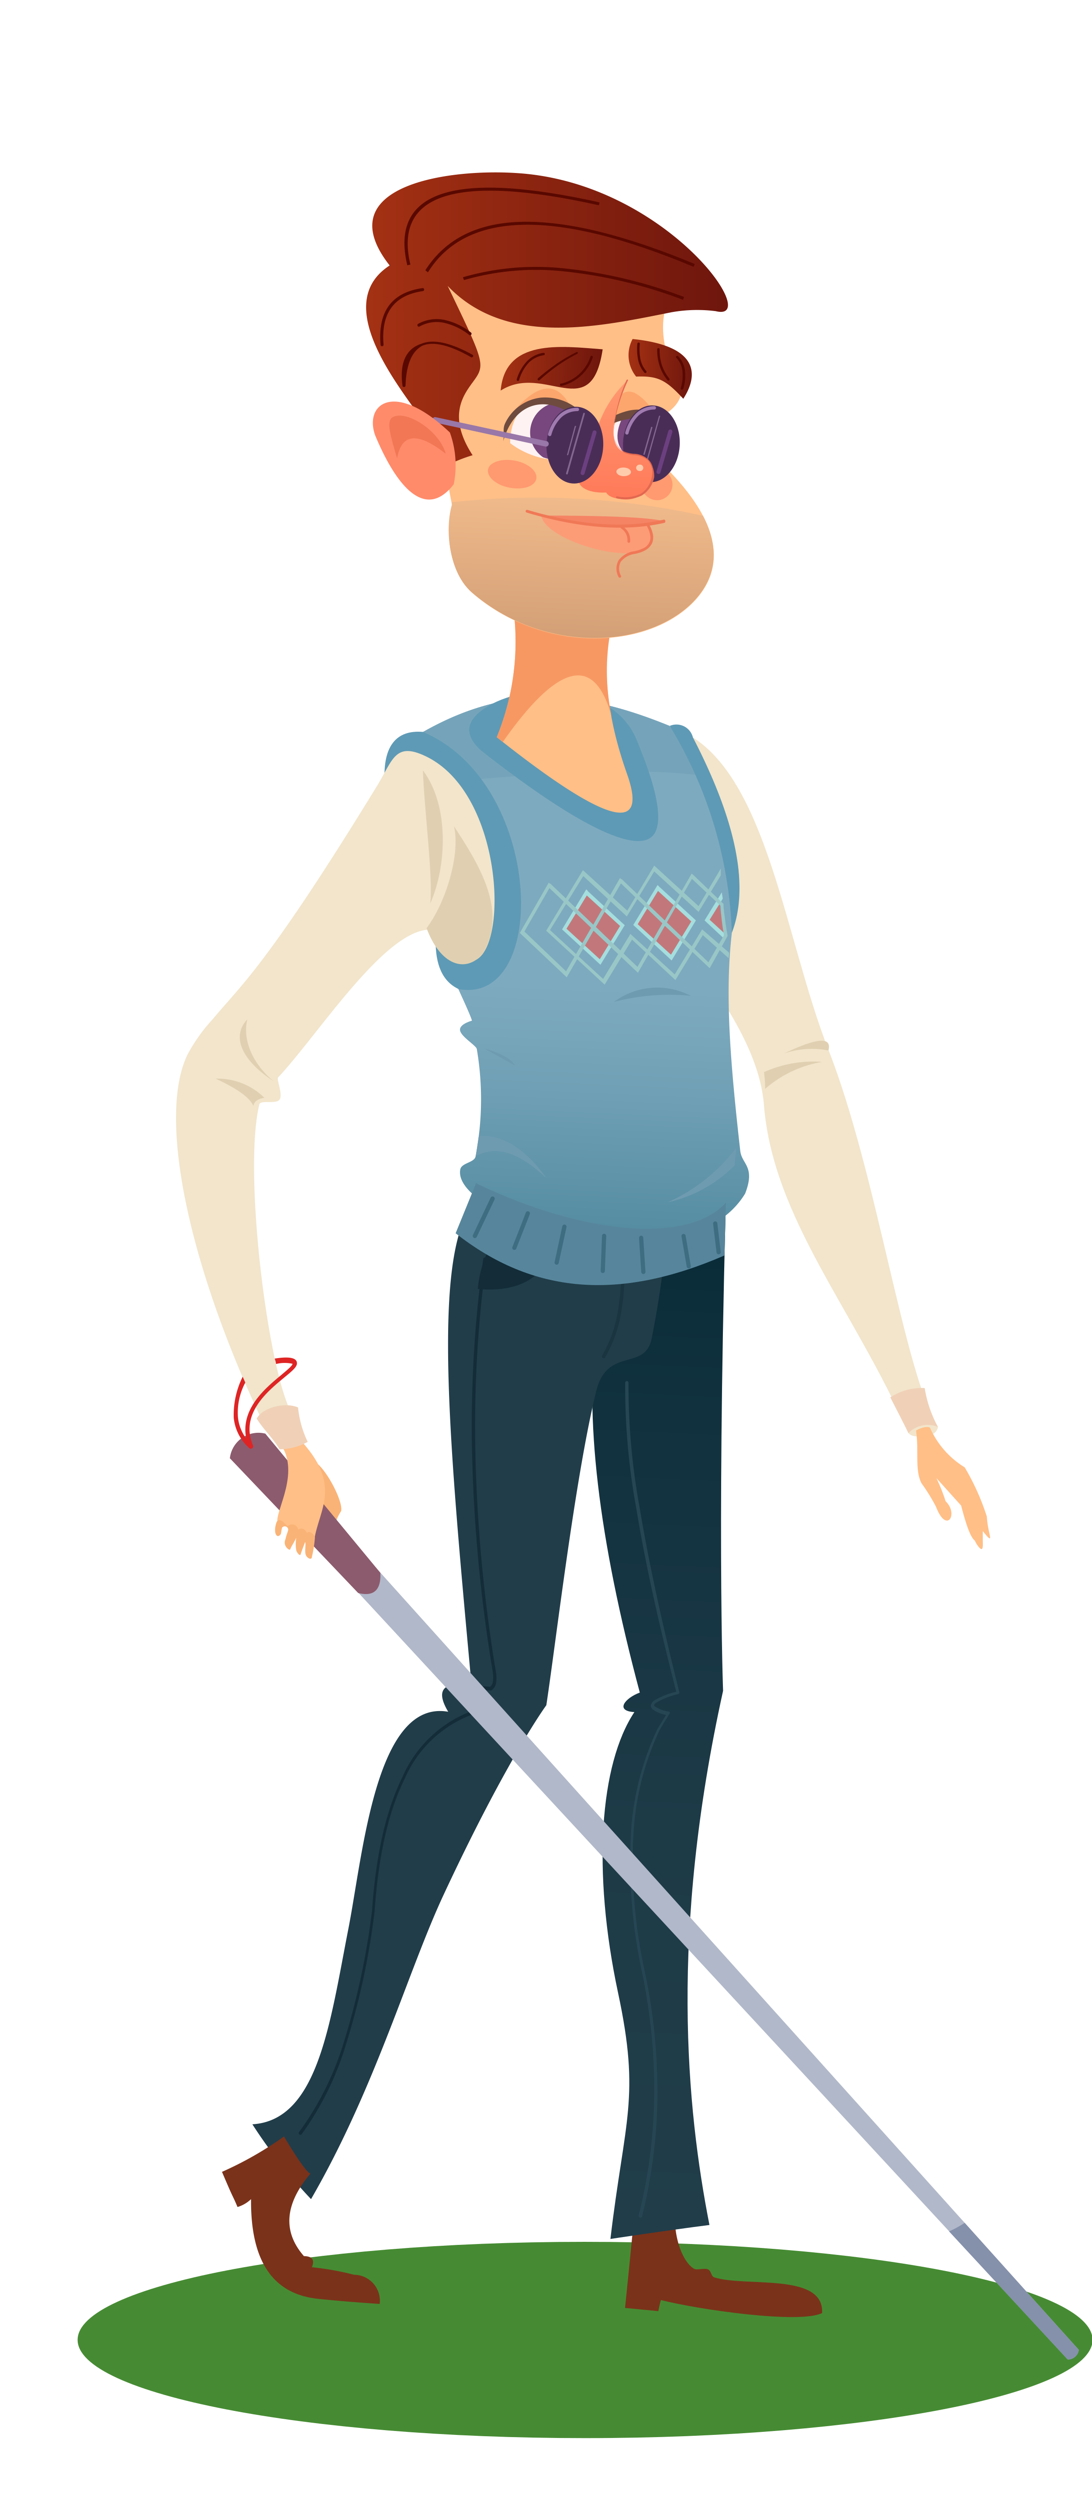 <svg xmlns="http://www.w3.org/2000/svg" xmlns:xlink="http://www.w3.org/1999/xlink" viewBox="0 0 98.48 225.45"><defs><style>.cls-1{fill:none;}.cls-2{isolation:isolate;}.cls-3{fill:#468b33;}.cls-4{fill:#7a321a;}.cls-10,.cls-11,.cls-12,.cls-13,.cls-14,.cls-15,.cls-16,.cls-17,.cls-18,.cls-19,.cls-20,.cls-21,.cls-22,.cls-23,.cls-24,.cls-25,.cls-26,.cls-27,.cls-28,.cls-29,.cls-30,.cls-31,.cls-32,.cls-33,.cls-34,.cls-35,.cls-36,.cls-37,.cls-38,.cls-39,.cls-4,.cls-40,.cls-41,.cls-42,.cls-43,.cls-44,.cls-45,.cls-46,.cls-47,.cls-48,.cls-49,.cls-5,.cls-50,.cls-51,.cls-52,.cls-6,.cls-7,.cls-8,.cls-9{fill-rule:evenodd;}.cls-5{fill:url(#linear-gradient);}.cls-6{fill:#213d4a;}.cls-7{fill:#1a3440;}.cls-8{fill:#132c38;}.cls-9{fill:#f2e5cb;}.cls-10{fill:url(#linear-gradient-2);}.cls-11{fill:#75a4ba;}.cls-12{fill:#5e9ab5;}.cls-13{fill:#f5956e;}.cls-14{fill:#ffbf87;}.cls-15{fill:#f79863;}.cls-16{fill:url(#linear-gradient-3);}.cls-17{fill:#fca66d;}.cls-18{fill:#ff9970;}.cls-19{fill:url(#åçûìßííûé_ãðàäèåíò_3);}.cls-20{fill:url(#åçûìßííûé_ãðàäèåíò_3-2);}.cls-21{fill:url(#åçûìßííûé_ãðàäèåíò_3-3);}.cls-22{fill:#fff2f2;}.cls-23{fill:#77477d;}.cls-24{fill:#6e4b3e;}.cls-25{fill:#fc9c77;}.cls-26{fill:#4a2d57;}.cls-27{fill:#846791;}.cls-28{fill:url(#linear-gradient-4);}.cls-29{fill:#ffcbad;}.cls-30{fill:#590800;}.cls-31{fill:#e26850;}.cls-32{fill:#9977a8;}.cls-33{fill:#ff8b6b;}.cls-34{fill:#f27754;}.cls-35{fill:#f58465;}.cls-36{fill:#f07857;}.cls-37{fill:#e0d0b1;}.cls-38{fill:#99c7c7;}.cls-39{fill:#c2787b;}.cls-40{fill:#a5dede;}.cls-41{fill:#57869c;}.cls-42{fill:#274654;}.cls-43{fill:#3e6d82;}.cls-44{fill:#6c4080;}.cls-45{fill:#9f7bb0;}.cls-46{fill:#6f9bb0;}.cls-47{fill:#b1b8c9;}.cls-48{fill:#8591ab;}.cls-49{fill:#fab376;}.cls-50{fill:#8c5b6d;}.cls-51{fill:#de2424;}.cls-52{fill:#f0d1b7;}.cls-53{clip-path:url(#clip-path);}.cls-54{fill:#a1132d;opacity:0.29;mix-blend-mode:multiply;}</style><linearGradient id="linear-gradient" x1="-48.7" y1="245.61" x2="-48.7" y2="146.96" gradientTransform="translate(116.63 -41.17) rotate(2.58)" gradientUnits="userSpaceOnUse"><stop offset="0" stop-color="#213d4a"/><stop offset="0.38" stop-color="#1d3a47"/><stop offset="0.76" stop-color="#11313e"/><stop offset="1" stop-color="#052835"/></linearGradient><linearGradient id="linear-gradient-2" x1="-59.01" y1="106.97" x2="-59.01" y2="155.76" gradientTransform="translate(116.63 -41.17) rotate(2.58)" gradientUnits="userSpaceOnUse"><stop offset="0.53" stop-color="#7eaabf"/><stop offset="0.72" stop-color="#70a0b5"/><stop offset="1" stop-color="#538ba0"/></linearGradient><linearGradient id="linear-gradient-3" x1="-60.11" y1="88.97" x2="-60.11" y2="101.46" gradientTransform="translate(116.63 -41.17) rotate(2.58)" gradientUnits="userSpaceOnUse"><stop offset="0" stop-color="#f0ba8b"/><stop offset="1" stop-color="#d39f76"/></linearGradient><linearGradient id="åçûìßííûé_ãðàäèåíò_3" x1="32.99" y1="28.84" x2="65.62" y2="28.84" gradientUnits="userSpaceOnUse"><stop offset="0" stop-color="#a43113"/><stop offset="1" stop-color="#6f160d"/></linearGradient><linearGradient id="åçûìßííûé_ãðàäèåíò_3-2" x1="-67.97" y1="77.43" x2="-58.95" y2="77.43" gradientTransform="translate(116.63 -41.17) rotate(2.58)" xlink:href="#åçûìßííûé_ãðàäèåíò_3"/><linearGradient id="åçûìßííûé_ãðàäèåíò_3-3" x1="-56.61" y1="76.94" x2="-50.8" y2="76.94" gradientTransform="translate(116.63 -41.17) rotate(2.58)" xlink:href="#åçûìßííûé_ãðàäèåíò_3"/><linearGradient id="linear-gradient-4" x1="-57.27" y1="88.88" x2="-57.27" y2="78.11" gradientTransform="translate(116.63 -41.17) rotate(2.58)" gradientUnits="userSpaceOnUse"><stop offset="0" stop-color="#ff7959"/><stop offset="1" stop-color="#ff9970"/></linearGradient><clipPath id="clip-path"><rect class="cls-1" x="571.1" y="-1282.2" width="588.51" height="548.5"/></clipPath></defs><title>Prancheta 167</title><g class="cls-2"><g id="Camada_1" data-name="Camada 1"><path class="cls-3" d="M7,211c0,4.9,20.49,8.86,45.76,8.86s45.77-4,45.77-8.86S78,202.16,52.71,202.16,7,206.13,7,211Z"/><g id="Character_2" data-name="Character 2"><path class="cls-4" d="M57.15,200.24c1.45-.94,2.47-2.16,3.74-1.66-.31,3.49.88,5.55,1.69,6,.28.17.93-.08,1.26.06s.26.63.59.73c2.86.89,9.9-.46,9.71,3.21-2,1-11-.28-14.54-1.17,0,0-.12.41-.23,1l-3-.29S57,201.94,57.15,200.24Z"/><path class="cls-5" d="M57.7,152.63c-7.41-27.71-5.48-44.81,7.9-49-1,32.82-.39,48.84-.39,48.84-4.83,21.87-3.3,37.6-1.23,48.17-4,.51-8.93,1.26-8.93,1.26,1.28-10.83,2.72-12.69.69-22.19-2.35-11-1.65-20.62,1.47-25.32C55.42,154.29,56.37,153.12,57.7,152.63Z"/><path class="cls-6" d="M60.36,108.08a89.13,89.13,0,0,1-1.59,12.61c-.59,3-4,.71-5,4.74-1.91,7.78-3.65,22.76-4.5,28.34,0,0-3.52,4.79-9.22,17-3.23,6.88-6.17,17.46-12,27.54a46.25,46.25,0,0,1-5.29-6.75c5.94-.35,7-9.18,8.66-17.64,1.33-6.81,2.48-20.71,9-19.56-1.19-2-.43-2.74,2.1-2.45-2.24-24.4-3.94-42.19,1.64-44.59C51.05,104.33,55.93,120.72,60.36,108.08Z"/><path class="cls-7" d="M56,113.86a.14.14,0,0,1,.14-.16.15.15,0,0,1,.16.15,20.71,20.71,0,0,1-.34,4.8,12.11,12.11,0,0,1-1.4,3.78.16.16,0,0,1-.27-.16,11.49,11.49,0,0,0,1.37-3.68A20.6,20.6,0,0,0,56,113.86Z"/><path class="cls-8" d="M45,111.15l4.85,1.7c-1.11,2.58-3.36,3.7-6.76,3.38A10,10,0,0,1,45,111.15Z"/><path class="cls-9" d="M58.68,79.4C54.06,74.1,60,73,60.39,65.54,69,68.08,70.56,84.09,74.72,94.69c4.4,11.22,6.79,29.06,9.87,34-.07.45-.54.88-1.58.85-.31,0-.93,0-1.12-.37-4.8-11-12.19-19.27-13-29.56C68.21,91.11,58,82.44,58.68,79.4Z"/><path class="cls-10" d="M36,67.34c8.44-5.65,15.5-5.52,24.38-1.88,0,0,7.3,9.26,6.13,15.33-1.2,6.27-1,12,.25,23,.14,1.21,1.39,1.39.44,3.84-5.37,8.83-26.55,2.3-25.69-2.18.12-.6,1.3-.61,1.38-1.18A27.05,27.05,0,0,0,43,94.6c-.05-.32-1.41-1.1-1.51-1.68s1.07-.87,1.07-.88c-.17-.82-4.25-9.11-4.36-9.86s3.8,2,5,.34C45.48,79.37,44.68,70.91,36,67.34Z"/><path class="cls-11" d="M36,67.34c8.44-5.65,15.5-5.52,24.38-1.88a42.66,42.66,0,0,1,3,4.5q-7.34-1-22.55.54A14.47,14.47,0,0,0,36,67.34Z"/><path class="cls-12" d="M39.29,84.7C33.38,72,33.31,65.6,38.13,66c10.9,4.58,11.45,24.64,3.25,23.2Q39.22,88.21,39.29,84.7Z"/><path class="cls-12" d="M44.4,63.46c4.08-2.08,11.06-1.5,13,3.23.67,1.66,3.38,8,1,9-2,.86-7.22-1.89-15-8C41.69,66.15,42,64.75,44.4,63.46Z"/><path class="cls-13" d="M53.08,43.73a8.71,8.71,0,0,1,.77-4.63c5.51-4.34,8-1.79,6.67.9C58,44.7,55.24,47.11,53.08,43.73Z"/><path class="cls-14" d="M55.38,55.47l-10-4.65a22.76,22.76,0,0,1-.58,15.66Q59.5,78.15,56.55,69.8T55.38,55.47Z"/><path class="cls-15" d="M55.38,55.47l-10-4.65a22.76,22.76,0,0,1-.58,15.66l.55.42q7.86-11.19,10-1.49h0A19.76,19.76,0,0,1,55.38,55.47Z"/><path class="cls-14" d="M45.31,21.33,60,27.87c-.75,2.87.75,6,1.53,7.05-.12,2.16-2.11,2.43-2.29,3.22A4.26,4.26,0,0,1,59,41c-.15.38,8.93,7.14,3.81,13-4,4.55-13.66,5.15-20.23-.54-2.11-1.83-2.44-5.72-1.81-7.88-1-5.3-1-4.46-1.72-6.46Q33.74,22.88,45.31,21.33Z"/><path class="cls-16" d="M63.4,46.51c1.17,2.27,1.58,4.94-.61,7.45-4,4.55-13.66,5.15-20.23-.54-2.11-1.83-2.44-5.72-1.81-7.88l0-.25A69.82,69.82,0,0,1,63.4,46.51Z"/><path class="cls-17" d="M55.29,37.86a4.72,4.72,0,0,1,3.84-.21,4.24,4.24,0,0,0-1.91-2.23C56.12,35,55.48,35.84,55.29,37.86Z"/><path class="cls-17" d="M46.21,37.22c2.31-1,4.17-.87,5.59.25Q50,32.73,46.21,37.22Z"/><path class="cls-18" d="M59.25,45.11a1.41,1.41,0,1,0-1.42-1.47A1.46,1.46,0,0,0,59.25,45.11Z"/><path class="cls-19" d="M42.62,41.05A14.37,14.37,0,0,0,40,42.13a10.93,10.93,0,0,0-1.47-3.62c-2.22-3.29-8.89-11-3.39-14.57-5.61-7.15,5.15-8.79,11.65-8.32,13.32.94,22.05,13.51,17.76,12.44a13.17,13.17,0,0,0-4,.1c-6.56,1.3-14.88,3.18-20.18-2.38,3,6.24,3.38,7,2.6,8.21S40.05,37.09,42.62,41.05Z"/><path class="cls-20" d="M45.15,35.22c4-2.53,8.17,3.13,9.2-3.72C50.48,31.2,45.56,30.55,45.15,35.22Z"/><path class="cls-21" d="M57.05,30.57c5.93.61,6,3.19,4.57,5.39-1.57-1.7-2.28-2.08-4.25-2A3.07,3.07,0,0,1,57.05,30.57Z"/><path class="cls-22" d="M54.6,40.57c1,1.93,2,2.18,3.69,1.06.92-1.41,1.11-2.44.9-3.16a1.77,1.77,0,0,0-.93-1.07C57,36.75,55,37.42,54.6,40.57Z"/><path class="cls-22" d="M52.13,40.46c-1.21,1.82-4.5.78-6.12-.5C46,34.75,52,34.71,52.13,40.46Z"/><path class="cls-23" d="M52.08,39.83c-.31,1.54-1.34,2-3.1,1.41a2.72,2.72,0,0,1,1-4.9C51.68,36.23,52.27,37.78,52.08,39.83Z"/><path class="cls-24" d="M45.38,39.8c.13-.72-.08-1.1.18-1.64a4.08,4.08,0,0,1,3.19-2.3,4.65,4.65,0,0,1,3.12.86c.54.39.31.82.77,1.53C49.73,35.38,46.44,36,45.38,39.8Z"/><path class="cls-18" d="M46.26,41.51c1.2.17,2.15.87,2.12,1.56s-1,1.11-2.23.94S44,43.14,44,42.45,45.06,41.34,46.26,41.51Z"/><path class="cls-25" d="M58.36,47.15c-3.8-.43-7.44-.21-9.55-.62C49.35,49.27,61.2,52.17,58.36,47.15Z"/><path class="cls-23" d="M59.49,40c-.28,1.36-1.19,1.77-2.73,1.25Q55,40,56.12,37.7,59.81,36.51,59.49,40Z"/><path class="cls-24" d="M55.2,37.58c.12.37.19.55.19.55,2.16-.77,3.62-.49,4.4.85Q58.89,35.79,55.2,37.58Z"/><path class="cls-26" d="M58.9,36.56c1.41.06,2.49,1.66,2.4,3.57s-1.3,3.41-2.71,3.35-2.49-1.67-2.4-3.58S57.49,36.49,58.9,36.56Z"/><path class="cls-27" d="M59.42,37.54a.09.09,0,0,1,.1-.06.08.08,0,0,1,0,.1L58,43a.09.09,0,0,1-.1.06.09.09,0,0,1,0-.1Z"/><path class="cls-27" d="M58.72,38.51a.08.08,0,0,1,.1,0,.08.08,0,0,1,0,.1L58.14,41a.09.09,0,0,1-.1,0,.08.08,0,0,1,0-.1Z"/><path class="cls-28" d="M56.58,34.31c-.45,1.33-2.93,6.55.64,6.69,2.76.11,1.83,4.52-1.26,4-.43-.06-1.06-.16-1.29-.59-2.3.13-3.59-1.15-1.3-2.78A10.3,10.3,0,0,1,56.58,34.31Z"/><path class="cls-29" d="M56.23,42.94c.36,0,.66-.14.67-.36s-.28-.41-.64-.42-.66.14-.67.36S55.87,42.93,56.23,42.94Z"/><path class="cls-29" d="M57.67,42.47a.29.29,0,1,0,0-.57.3.3,0,0,0-.3.27A.29.29,0,0,0,57.67,42.47Z"/><path class="cls-30" d="M36.73,23.92q-2.38-10.05,17.34-5.67l-.06.26q-19.29-4.28-17,5.35Z"/><path class="cls-30" d="M38.36,24.37Q41.08,20.1,47.17,20t15.49,3.81l-.11.25q-9.37-3.92-15.37-3.79t-8.59,4.29Z"/><path class="cls-30" d="M41.75,25a23.69,23.69,0,0,1,9.11-.8,42.87,42.87,0,0,1,10.83,2.58l-.09.26a42.45,42.45,0,0,0-10.76-2.57,23.35,23.35,0,0,0-9,.79Z"/><path class="cls-30" d="M36.57,34.8a.14.14,0,0,1-.27,0C36,32.61,36.71,31.41,38,31q1.61-.67,4.63,1a.13.13,0,0,1,0,.19.13.13,0,0,1-.18,0q-2.93-1.65-4.39-1C37.14,31.7,36.63,32.87,36.57,34.8Z"/><path class="cls-30" d="M37.84,29.44a.13.13,0,0,1-.18-.05.14.14,0,0,1,.05-.19A3.51,3.51,0,0,1,40,28.83,5.92,5.92,0,0,1,42.49,30a.14.14,0,0,1,0,.19.13.13,0,0,1-.19,0A5.67,5.67,0,0,0,40,29.1,3.17,3.17,0,0,0,37.84,29.44Z"/><path class="cls-30" d="M34.59,31.08a.13.13,0,0,1-.12.14.13.13,0,0,1-.15-.12c-.25-3,1-4.72,3.78-5.12a.13.13,0,0,1,.15.12.13.13,0,0,1-.11.15Q34.23,26.81,34.59,31.08Z"/><path class="cls-30" d="M53.25,32.15a.11.11,0,0,1,.14-.06.11.11,0,0,1,.07.14,3.91,3.91,0,0,1-2.82,2.57.11.11,0,1,1,0-.21A3.69,3.69,0,0,0,53.25,32.15Z"/><path class="cls-30" d="M48.66,34.28a.11.11,0,1,1-.14-.17,20.2,20.2,0,0,1,1.73-1.34,13.89,13.89,0,0,1,1.71-1,.1.1,0,0,1,.14,0,.1.1,0,0,1-.05.14,14.84,14.84,0,0,0-1.68,1A18,18,0,0,0,48.66,34.28Z"/><path class="cls-30" d="M46.81,34.28a.11.11,0,0,1-.14.07.13.13,0,0,1-.07-.14,4.09,4.09,0,0,1,.94-1.65A2.59,2.59,0,0,1,49,31.82a.11.11,0,0,1,.13.09.1.1,0,0,1-.09.12,2.45,2.45,0,0,0-1.36.68A3.92,3.92,0,0,0,46.81,34.28Z"/><path class="cls-30" d="M61.6,35.06a.1.1,0,0,1-.13.08.12.12,0,0,1-.08-.13,3.84,3.84,0,0,0,.15-1.6A2.06,2.06,0,0,0,61,32.27a.09.09,0,0,1,0-.15.11.11,0,0,1,.15,0,2.22,2.22,0,0,1,.62,1.26,3.87,3.87,0,0,1-.15,1.68ZM57.48,31a.11.11,0,1,1,.22,0,4.8,4.8,0,0,0,.07,1.45,2.36,2.36,0,0,0,.5,1,.11.11,0,1,1-.16.15,2.54,2.54,0,0,1-.55-1.1A4.9,4.9,0,0,1,57.48,31Zm2.87,3.13a.11.11,0,0,1,0,.16.11.11,0,0,1-.15,0A4,4,0,0,1,59.49,33a4.58,4.58,0,0,1-.22-1.5.11.11,0,0,1,.22,0,4.42,4.42,0,0,0,.2,1.43A3.91,3.91,0,0,0,60.35,34.12Z"/><path class="cls-31" d="M56.5,34.28a.08.08,0,0,1,.11-.05.09.09,0,0,1,0,.12,13.74,13.74,0,0,0-1.24,4.22,2.06,2.06,0,0,0,.77,2.08,2.76,2.76,0,0,0,1,.27,2,2,0,0,1,1.34.53,1.49,1.49,0,0,1,.38.67A2.44,2.44,0,0,1,59,43h0a2.48,2.48,0,0,1-1.12,1.68,3.49,3.49,0,0,1-2.25.26.09.09,0,0,1-.07-.11.08.08,0,0,1,.1-.07,3.26,3.26,0,0,0,2.13-.24,2.28,2.28,0,0,0,1-1.56,2.24,2.24,0,0,0,0-.83,1.28,1.28,0,0,0-.34-.6,2,2,0,0,0-1.23-.48,2.57,2.57,0,0,1-1-.28h0a2.19,2.19,0,0,1-.86-2.24A13.8,13.8,0,0,1,56.5,34.28Z"/><path class="cls-26" d="M52,36.68c1.42.06,2.49,1.66,2.4,3.58s-1.3,3.4-2.71,3.34-2.49-1.66-2.4-3.58S50.54,36.62,52,36.68Z"/><path class="cls-32" d="M49.29,39.78a.25.25,0,0,1,.19.3.25.25,0,0,1-.29.19l-10-2.17a.25.25,0,0,1-.19-.29.24.24,0,0,1,.29-.19Z"/><path class="cls-33" d="M40.92,43.67A8.71,8.71,0,0,0,40.57,39c-5.09-4.82-7.77-2.5-6.72.3C35.9,44.19,38.47,46.84,40.92,43.67Z"/><path class="cls-34" d="M35.81,41.34q.59-3.41,4.4-.41c-.64-2.21-3.68-4-4.81-3.3C34.79,38,35.25,39.39,35.81,41.34Z"/><path class="cls-35" d="M48.61,46.49q9.28,0,11.23.5Q55.85,48.08,48.61,46.49Z"/><path class="cls-36" d="M59.81,46.87A.13.13,0,0,1,60,47a.13.13,0,0,1-.09.15q-5.28,1.2-12.42-.93a.12.12,0,0,1-.08-.15.12.12,0,0,1,.15-.09Q54.6,48.06,59.81,46.87Z"/><path class="cls-36" d="M56,47.65a.13.13,0,0,1,0-.17.12.12,0,0,1,.17,0,1.5,1.5,0,0,1,.52.58,1.52,1.52,0,0,1,.14.77.12.12,0,0,1-.13.12.14.14,0,0,1-.12-.13,1.24,1.24,0,0,0-.11-.65A1.18,1.18,0,0,0,56,47.65Z"/><path class="cls-36" d="M56,51.92a.13.13,0,0,1-.06.17.13.13,0,0,1-.16-.07,1.55,1.55,0,0,1,0-1.48,2.09,2.09,0,0,1,1.41-.83h0a3.31,3.31,0,0,0,.84-.28,1.06,1.06,0,0,0,.59-1.25,2.45,2.45,0,0,0-.29-.75.13.13,0,0,1,.06-.17.12.12,0,0,1,.16.05,3.06,3.06,0,0,1,.32.82,1.39,1.39,0,0,1-.08.89,1.47,1.47,0,0,1-.65.63,3.16,3.16,0,0,1-.9.3,1.94,1.94,0,0,0-1.26.71A1.34,1.34,0,0,0,56,51.92Z"/><path class="cls-27" d="M52.6,37.28a.07.07,0,0,1,.09-.05.07.07,0,0,1,.05.09L51.2,42.73a.07.07,0,0,1-.09.05.08.08,0,0,1-.06-.1Z"/><path class="cls-27" d="M51.83,38.45a.09.09,0,0,1,.1-.05.08.08,0,0,1,0,.1L51.25,41a.08.08,0,0,1-.1.05.07.07,0,0,1,0-.09Z"/><path class="cls-4" d="M25.61,192.66C27.74,196.22,28,196,28,196q-3.49,4.13-.59,7.45c.74,0,1,.36.71,1a25.56,25.56,0,0,1,3.81.68,2.34,2.34,0,0,1,2.31,2.63s-3.23-.21-5.44-.45c-4.16-.38-6.21-3.36-6.16-9a3,3,0,0,1-1.22.71c-.55-1.3-.24-.43-1.4-3.17A31.6,31.6,0,0,0,25.61,192.66Z"/><path class="cls-9" d="M38.42,68.21c6.63,3.2,7.4,16,4.78,18.16-.75.63-1.18-.13-2.54-1.64-3.85-4.3-11.41,8-15.58,12.43-.16.17.46,1.56.13,2s-1.71,0-1.82.43c-1.53,6.26.92,25,3.07,28.1,0,0-2.27,2.36-2.74.59-6.93-14.63-9.48-27.76-6.8-33.2a15.23,15.23,0,0,1,2.27-3.18c2.47-3,4.82-4.7,14.89-21.16C35.44,68.47,35.67,66.88,38.42,68.21Z"/><path class="cls-37" d="M38.47,83.7C39.72,87.07,42,87.8,43.55,86c2.26-3.82-.31-8-2.61-11.49C41.53,77,40.24,81.33,38.47,83.7Z"/><path class="cls-38" d="M63.38,84.32l-2.47,4.06L57,84.73l-2.47,4.06-5.27-4.86,3.31-5.46,4,3.65L59,78.06l4,3.65,2-3.38v.61l-2,3.29-4-3.65-2.47,4.06L52.6,79l-3,4.87,4.79,4.41,2.46-4.06,4,3.65,2.47-4.06,2.42,2.09c.06.22-.06.32,0,.53Z"/><path class="cls-39" d="M65.5,84.59,63.75,83l1.11-1.83a22.61,22.61,0,0,0,.64,3.45Zm-12.6-4.1,3.23,3-2,3.31-3.22-3,2-3.31Zm6.43-.41,3.22,3-2,3.31-3.22-3Z"/><path class="cls-40" d="M65.36,84.7,63.54,83l1.56-2.54c0,.19.07.4.08.58L64,82.94l1.49,1.37c0,.19-.12.21-.09.39ZM53,80.35l3.34,3.08L54.15,87l-3.46-3.19,2.18-3.61.13.12Zm2.92,3.15-3-2.75-1.83,3,3,2.75,1.83-3Zm3.51-3.56L62.76,83l-2.19,3.61-3.46-3.2,2.19-3.6.13.12Zm2.91,3.15-3-2.75-1.83,3,3,2.75Z"/><path class="cls-38" d="M56.05,79.26l4.09,3.92-2.61,4.54-4.22-4,2.6-4.54.14.13Zm3.68,4L56,79.66l-2.26,3.93,3.75,3.6Z"/><path class="cls-38" d="M49.62,79.67l4.1,3.92-2.61,4.54-4.23-4,2.61-4.54.13.13Zm3.69,4-3.76-3.59L47.29,84l3.76,3.59Z"/><path class="cls-38" d="M62.47,78.85l2.78,2.66v.07c0,.49.1,1,.15,1.43s.13.9.21,1.33v.07L64,87.31l-4.23-4,2.61-4.54.13.13ZM65,81.69,62.4,79.25l-2.26,3.93,3.75,3.6,1.4-2.44c-.07-.41-.14-.83-.19-1.27S65,82.17,65,81.69Z"/><path class="cls-41" d="M65.47,108.44c-3.21,3.61-12.42,3.11-22.54-1.74-1.22,3-1.84,4.51-1.84,4.51,6.92,5.45,14.68,6.16,24.25,2C65.44,109.22,65.47,108.44,65.47,108.44Z"/><path class="cls-8" d="M43.58,113.54a.15.15,0,1,1,.3,0,109.56,109.56,0,0,0-1,17.88,139.63,139.63,0,0,0,1.85,19.4h0a3.32,3.32,0,0,1,0,1,1,1,0,0,1-.43.62.18.18,0,0,1-.1,0c-1.46-.14-2.31-.06-2.55.26s.13.84,1,1.65a.15.15,0,0,1,0,.21.15.15,0,0,1-.07.05,10.73,10.73,0,0,0-6.07,5.76q-2.21,4.44-2.73,12h0a67.11,67.11,0,0,1-2.58,12,27.11,27.11,0,0,1-4,8.09.16.16,0,0,1-.22,0,.15.15,0,0,1,0-.21,26.94,26.94,0,0,0,4-8,67.29,67.29,0,0,0,2.57-11.93q.52-7.6,2.76-12.11a11.06,11.06,0,0,1,6-5.82c-.9-.85-1.2-1.48-.89-1.89s1.23-.54,2.78-.39a.71.71,0,0,0,.24-.41,2.91,2.91,0,0,0,0-.93,140.1,140.1,0,0,1-1.86-19.44A110.1,110.1,0,0,1,43.58,113.54Z"/><path class="cls-42" d="M57.9,199.86a.15.15,0,0,1-.19.11.15.15,0,0,1-.11-.18A46.27,46.27,0,0,0,59,189a51.72,51.72,0,0,0-1.11-11.21,47,47,0,0,1-1-12.2,25.31,25.31,0,0,1,2.4-9.68h0l.78-1.26a3.15,3.15,0,0,1-1.15-.46.46.46,0,0,1-.22-.42.72.72,0,0,1,.29-.42,6.7,6.7,0,0,1,2-.79Q58.52,143,57.38,136a60.75,60.75,0,0,1-1-11.31.15.15,0,1,1,.3,0,61,61,0,0,0,1,11.24q1.16,7,3.58,16.65a.16.16,0,0,1-.1.19,6.69,6.69,0,0,0-2,.78c-.11.08-.17.15-.17.2s0,.1.1.15a3.3,3.3,0,0,0,1.22.45l.05,0a.14.14,0,0,1,0,.21l-.87,1.44a25.18,25.18,0,0,0-2.37,9.55,46.39,46.39,0,0,0,1,12.12A52.88,52.88,0,0,1,59.29,189,47.41,47.41,0,0,1,57.9,199.86Z"/><path class="cls-12" d="M62.49,66.5Q68.39,77.89,66,84.12A38.43,38.43,0,0,0,60.4,65.46,1.53,1.53,0,0,1,62.49,66.5Z"/><path class="cls-43" d="M43,111.53a.2.2,0,0,1-.26.1.21.21,0,0,1-.09-.26L44.25,108a.2.2,0,0,1,.25-.09.2.2,0,0,1,.1.26L43,111.53Zm22,1.37a.2.2,0,0,1-.17.21.19.19,0,0,1-.21-.17l-.31-2.59a.19.19,0,0,1,.17-.21.19.19,0,0,1,.21.16l.31,2.6Zm-2.7,1.26a.19.19,0,0,1-.15.22.19.19,0,0,1-.22-.16l-.47-2.73a.19.19,0,0,1,.15-.22.19.19,0,0,1,.22.16l.47,2.73Zm-4.09.53a.19.19,0,0,1-.18.2.2.2,0,0,1-.2-.18l-.2-3.07a.21.21,0,0,1,.18-.21.19.19,0,0,1,.2.18l.2,3.08Zm-3.66-.08a.19.19,0,0,1-.2.19.2.2,0,0,1-.18-.2l.12-3.16a.18.18,0,0,1,.2-.18.19.19,0,0,1,.18.2l-.12,3.15Zm-4.16-.73a.19.19,0,1,1-.37-.08l.69-3.22a.2.2,0,0,1,.23-.15.2.2,0,0,1,.15.23l-.7,3.22Zm-3.83-1.29a.19.19,0,0,1-.25.11.2.2,0,0,1-.1-.25l.9-2.29.31-.81a.19.19,0,0,1,.25-.11.18.18,0,0,1,.11.24s-.11.3-.32.82Z"/><path class="cls-44" d="M52.72,42.69a.18.18,0,1,1-.34-.11l1.07-3.64a.17.17,0,0,1,.22-.12.18.18,0,0,1,.12.23Z"/><path class="cls-44" d="M59.56,42.61a.18.18,0,0,1-.35-.11l1.07-3.64a.18.18,0,0,1,.35.11Z"/><path class="cls-45" d="M49.72,39.22a.15.15,0,0,1-.19.1.15.15,0,0,1-.1-.19,3.85,3.85,0,0,1,1-1.73,2.39,2.39,0,0,1,1.64-.63.15.15,0,0,1,.15.15.14.14,0,0,1-.15.15,2.19,2.19,0,0,0-1.43.55A3.48,3.48,0,0,0,49.72,39.22Z"/><path class="cls-45" d="M56.68,39.08a.15.15,0,0,1-.19.1.15.15,0,0,1-.1-.19,3.8,3.8,0,0,1,1-1.74A2.49,2.49,0,0,1,59,36.62a.16.16,0,0,1,.16.15.15.15,0,0,1-.15.16,2.12,2.12,0,0,0-1.43.55A3.48,3.48,0,0,0,56.68,39.08Z"/><path class="cls-37" d="M68.9,96.68a10.8,10.8,0,0,1,5.25-.92A10.45,10.45,0,0,0,69,98.19,11.49,11.49,0,0,0,68.9,96.68Z"/><path class="cls-37" d="M70.71,95q4.5-2.16,4-.27A7.72,7.72,0,0,0,70.71,95Z"/><path class="cls-37" d="M38.14,69.47c.11,3.46.93,9.66.66,12C40.29,78.14,40.54,72.65,38.14,69.47Z"/><path class="cls-46" d="M43.66,94.54l2.81,1.57C46.16,95.49,45.23,95,43.66,94.54Z"/><path class="cls-46" d="M66.39,103.51a15.82,15.82,0,0,1-6.15,4.9,12.09,12.09,0,0,0,6-3.32Z"/><path class="cls-46" d="M43.18,102.44c2.17-.13,4.21,1.15,6.11,3.82q-3.69-3.54-6.38-2Z"/><path class="cls-46" d="M55.37,90.35a19.78,19.78,0,0,1,6.92-.55A6.53,6.53,0,0,0,55.37,90.35Z"/><path class="cls-47" d="M23.74,130.06,21.56,132l74.73,80.77a1,1,0,0,0,1-.87Z"/><path class="cls-48" d="M85.59,201.22l10.7,11.56a1,1,0,0,0,1-.87L87,200.45A10.38,10.38,0,0,1,85.59,201.22Z"/><path class="cls-49" d="M29.5,136.06c-.08.49-.22.32-.24,1-.7.95.83,2.54.71,1.54a5.11,5.11,0,0,1,.79-2.33c.2-.74-1.05-3.29-2.08-4.23C25,128.74,27.11,133.9,29.5,136.06Z"/><path class="cls-50" d="M20.73,131.5,32.3,143.65c1.4.35,2.08-.26,2-1.82L23.93,129.28A2.59,2.59,0,0,0,20.73,131.5Z"/><path class="cls-51" d="M24.89,123c0-.16-.12-.49-.11-.49,1.66-.26,2,.07,2,.43s-.51.75-1.16,1.29c-1.51,1.25-4,3.28-2.8,6.13a.19.19,0,0,1-.11.25.18.18,0,0,1-.2,0,4.2,4.2,0,0,1-1.43-2.76,7.72,7.72,0,0,1,.81-3.71c.06.16.2.45.23.54a5.74,5.74,0,0,0-.66,3.13,3.85,3.85,0,0,0,.75,1.92c-.55-2.67,1.72-4.55,3.17-5.75.57-.48,1-.84,1-1A3.3,3.3,0,0,0,24.89,123Z"/><path class="cls-14" d="M82.61,129c.63-.37,1.22-.37,1.27-.23A8,8,0,0,0,87,132.32a21.69,21.69,0,0,1,2,4.45s0,.36.14,1.09.35,1.25-.28.49l-.23-.28c0-.14,0,.09,0,.83,0,.46.09,1.24-.48.45a2.44,2.44,0,0,1-.24-.43q-.51-.34-1.23-3.15l-2.23-2.48a16.84,16.84,0,0,1,.83,2.09c1.2,1.14.09,3-.87.49a16.78,16.78,0,0,0-1.31-2.12C82.48,132.52,82.89,130.88,82.61,129Z"/><path class="cls-14" d="M26.51,129.16c-.38-.43-1.5-.11-1.58.42.14.22.65,1.09.75,1.32,1.05,2.53-.89,5.5-.65,6.4.42.23.81-.22,3.28,2,.12-2.7,2.61-4.91-.74-8.89C27.35,130.15,26.79,129.45,26.51,129.16Z"/><path class="cls-49" d="M24.91,137.35c-.3,1,.12,1.43.4,1,.06-.08.07-.48.14-.61a.31.31,0,0,1,.54.21c0,.1-.2.57-.24.84-.29.62.37,1.07.42.93.11-.3.38-.67.55-1.06a3.39,3.39,0,0,0,0,1.15c.06.22.34.54.39.36.15-.47.41-1.11.41-1.12.09.22-.08.93.08,1.22s.52.42.53.11a11,11,0,0,0,.27-1.71c0-.26-.56-.75-.71-.42-.17-.39-.54-.51-.79-.32a.57.57,0,0,0-.9-.35c-.16,0-.39-.27-.46-.34S25.06,136.87,24.91,137.35Z"/><path class="cls-52" d="M23.15,127.92c.53-1,2.56-1.51,3.73-1a9.14,9.14,0,0,0,.87,3.1,5.28,5.28,0,0,1-2.54.67C24.65,129.72,23.7,128.84,23.15,127.92Z"/><path class="cls-52" d="M81.93,129.23c-.65-1.29-1.07-2.11-1.64-3.22a5.16,5.16,0,0,1,3.1-.84,11,11,0,0,0,1.2,3.51A2.41,2.41,0,0,0,81.93,129.23Z"/><path class="cls-37" d="M22.3,91.92c-.49,2.07.72,4.23,2.36,5.57C22,95.75,20.75,93.59,22.3,91.92Z"/><path class="cls-37" d="M23.85,99c-1,.13-1,.74-1,.74-.28-.72-1.41-1.55-3.4-2.47A6,6,0,0,1,23.85,99Z"/></g><g class="cls-53"><polygon class="cls-54" points="570.22 -988.08 -269.4 -190.34 2248.22 40.37 1143.62 -988.08 1173.6 -988.08 2612.43 125.85 -868.61 125.85 570.22 -988.08"/></g></g></g></svg>